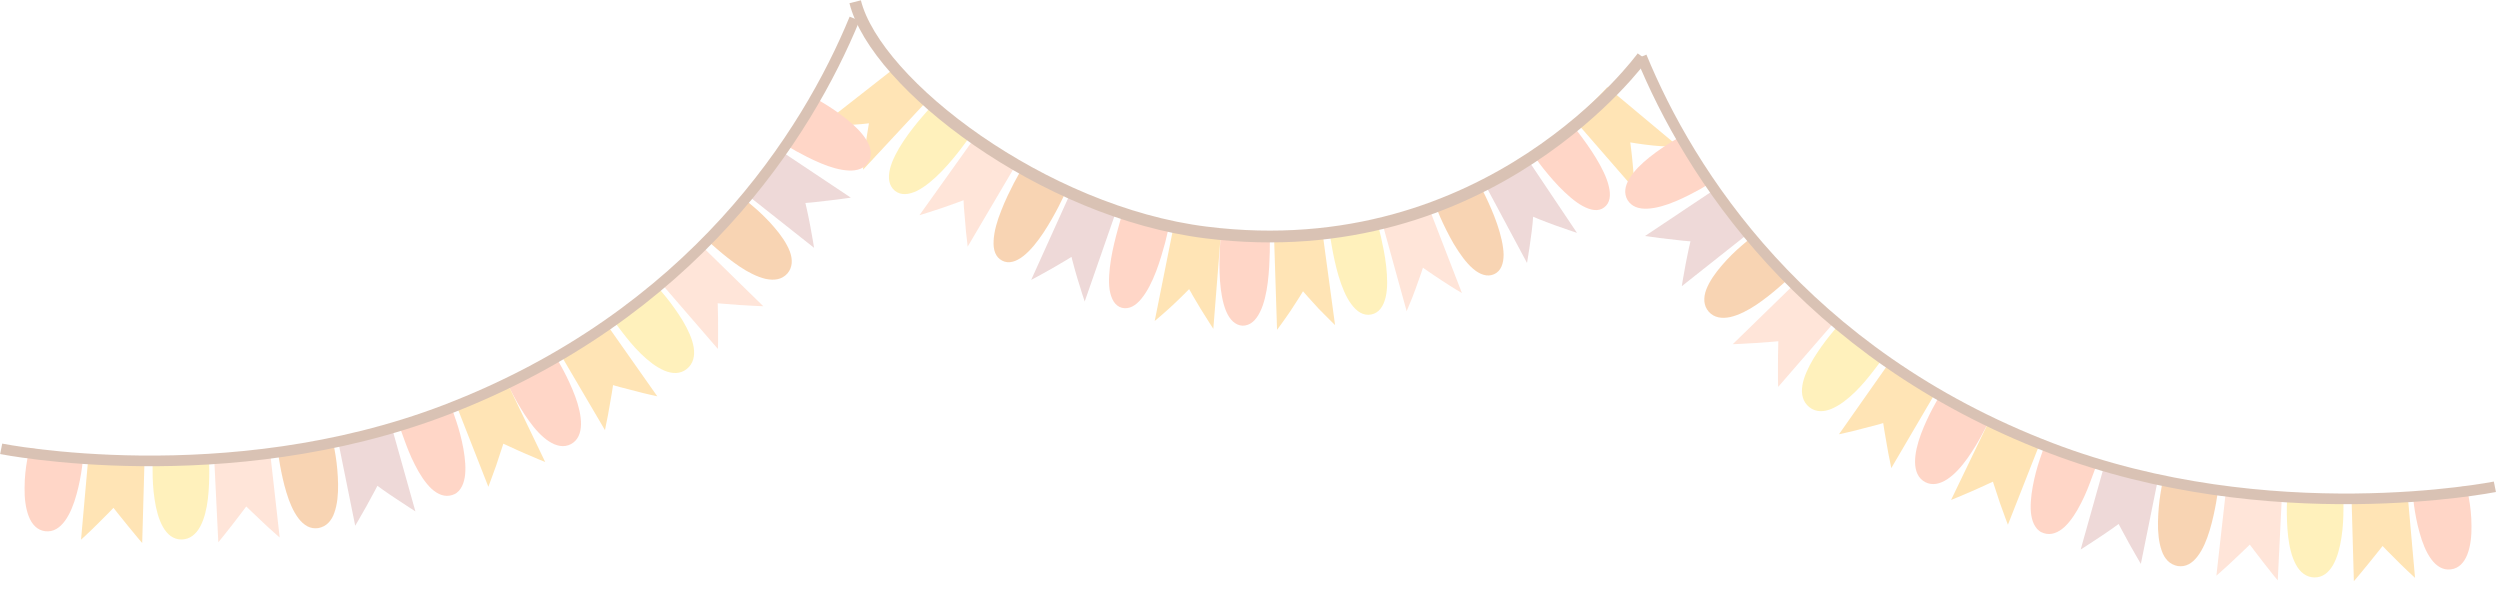 <?xml version="1.0" encoding="utf-8"?>
<!-- Generator: Adobe Illustrator 19.1.0, SVG Export Plug-In . SVG Version: 6.00 Build 0)  -->
<svg version="1.1" id="Objects" xmlns="http://www.w3.org/2000/svg" xmlns:xlink="http://www.w3.org/1999/xlink" x="0px" y="0px"
	 viewBox="0 0 1271.1 312.6" style="enable-background:new 0 0 1271.1 312.6;" xml:space="preserve">
<style type="text/css">
	.st0{opacity:0.3;}
	.st1{fill:#FFA606;}
	.st2{fill:#FF7543;}
	.st3{fill:#C57F7B;}
	.st4{fill:#E97000;}
	.st5{fill:#FFA77F;}
	.st6{fill:#FFD01F;}
	.st7{fill:none;stroke:#803404;stroke-width:6;stroke-miterlimit:10;}
	.st8{fill:none;stroke:#803404;stroke-width:5.415;stroke-miterlimit:10;}
</style>
<g class="st0">
	<g>
		<g>
			<g>
				<g>
					<path class="st1" d="M800.3,60.8c0,0,1.2-1,2.9-2.6c1.7-1.5,4-3.6,6.2-5.8c4.4-4.2,8.3-8.6,7.8-8.1l35.9,30
						c-0.4,0.4-6.6,0.3-12.5-0.3c-6-0.6-11.7-1.6-11.7-1.6s0.8,5.8,1.3,11.7c0.3,3,0.5,5.9,0.6,8.2c0.1,2.3,0.2,3.8,0.2,3.8
						L800.3,60.8z"/>
					<path class="st2" d="M778.7,77.5c0,0,1.3-0.9,3.2-2.2c1.9-1.4,4.5-3.2,6.9-5.1c5-3.8,9.7-7.8,9.7-7.8s1.8,2.1,4.3,5.4
						c2.5,3.3,5.8,7.8,8.7,12.6c2.9,4.8,5.5,9.9,6.5,14.4c1.1,4.5,0.6,8.4-2.3,10.6c-2.9,2.3-6.8,1.6-10.9-0.6
						c-4.1-2.2-8.3-6-12.2-10c-3.9-4.1-7.4-8.4-9.9-11.7C780.3,79.8,778.7,77.5,778.7,77.5z"/>
					<path class="st3" d="M754.3,92.4c0,0,0.3-0.2,0.9-0.5c0.6-0.3,1.5-0.8,2.5-1.4c2-1.2,4.8-2.6,7.4-4.3c1.3-0.8,2.7-1.6,3.9-2.4
						c1.2-0.8,2.4-1.5,3.4-2.2c2-1.3,3.3-2.1,3.3-2.1l26.1,38.9c0,0-5.7-1.9-11.3-3.9c-2.8-1-5.5-2.1-7.6-2.9
						c-2-0.8-3.4-1.4-3.4-1.4s-0.1,1.5-0.3,3.7c-0.2,2.2-0.6,5.1-1,8c-0.4,2.9-0.8,5.9-1.2,8.1c-0.4,2.2-0.6,3.7-0.6,3.7L754.3,92.4
						z"/>
					<path class="st4" d="M729.6,104c0,0,1.4-0.6,3.6-1.4c2.1-0.9,5-2.2,7.8-3.5c2.8-1.4,5.6-2.7,7.7-3.7c2.1-1.1,3.5-1.8,3.5-1.8
						s1.3,2.4,3.1,6.2c1.8,3.8,4.1,8.8,5.9,14.1c1.8,5.3,3.2,10.9,3.3,15.5c0,4.6-1.3,8.4-4.8,10c-3.5,1.6-7.3,0.2-10.8-2.8
						c-3.5-3-6.8-7.7-9.7-12.5c-2.8-4.8-5.2-9.8-6.9-13.6C730.6,106.5,729.6,104,729.6,104z"/>
					<path class="st5" d="M702.7,113c0,0,1.5-0.4,3.8-1c2.2-0.7,5.2-1.6,8.2-2.5c3-0.9,5.9-2.1,8.1-2.8c2.2-0.8,3.6-1.4,3.6-1.4
						l16.9,43.7c0,0-1.3-0.8-3.2-1.9c-1.9-1.2-4.5-2.8-6.9-4.4c-2.5-1.6-4.9-3.3-6.7-4.5c-0.9-0.6-1.7-1.2-2.2-1.5
						c-0.5-0.4-0.8-0.6-0.8-0.6s-1.8,5.5-3.9,11.1c-1,2.8-2.1,5.6-3,7.6c-0.9,2.1-1.4,3.4-1.4,3.4L702.7,113z"/>
					<path class="st6" d="M676.1,118.6c0,0,0.4-0.1,1.1-0.1c0.7-0.1,1.6-0.3,2.8-0.5c2.3-0.4,5.4-0.9,8.4-1.5c3-0.7,6.1-1.4,8.3-1.9
						c1.1-0.2,2.1-0.5,2.7-0.7c0.7-0.2,1-0.3,1-0.3s0.8,2.7,1.7,6.7c0.9,4.1,2.1,9.5,2.7,15.1c0.6,5.6,0.8,11.3-0.3,15.8
						c-1.1,4.5-3.3,7.9-7.3,8.7c-4,0.8-7.4-1.5-10.1-5.2c-2.8-3.7-4.9-9-6.5-14.3c-1.6-5.4-2.7-10.8-3.4-14.9
						C676.4,121.4,676.1,118.6,676.1,118.6z"/>
					<path class="st1" d="M647.8,121.1c0,0,1.6-0.1,3.9-0.2c1.2,0,2.5-0.1,4-0.2c1.5-0.1,3-0.3,4.5-0.4c1.5-0.1,3.1-0.3,4.5-0.4
						c0.7-0.1,1.4-0.1,2.1-0.2c0.7-0.1,1.3-0.2,1.9-0.3c2.3-0.3,3.8-0.5,3.8-0.5l6.3,46.4c0,0-4.3-4.2-8.4-8.4
						c-4.1-4.4-7.9-8.8-7.9-8.8s-0.8,1.3-1.9,3.1c-1.2,1.9-2.8,4.4-4.4,6.8c-3.3,4.9-6.9,9.7-6.9,9.7L647.8,121.1z"/>
					<path class="st2" d="M620.6,120.5c0,0,0.4,0.1,1.1,0.1c0.7,0,1.7,0.1,2.8,0.1c2.3,0.1,5.5,0.3,8.6,0.5c3.1,0,6.2,0,8.6,0.1
						c1.2,0,2.1,0,2.8,0c0.7,0,1.1,0,1.1,0s0.1,2.8,0,6.9c-0.1,4.2-0.3,9.7-1,15.3c-0.7,5.5-1.9,11.1-4,15.2c-2,4.1-4.9,6.9-8.8,6.9
						c-3.8-0.2-6.6-3.1-8.4-7.4c-1.8-4.3-2.7-9.9-3.1-15.4c-0.4-5.6-0.3-11.2-0.1-15.3C620.3,123.2,620.6,120.5,620.6,120.5z"/>
				</g>
				<g>
					<path class="st1" d="M596.3,117.2c0,0,1.5,0.3,3.7,0.7c2.2,0.5,5.2,0.8,8.2,1.3c3,0.4,6.2,0.6,8.5,0.9c2.3,0.2,3.9,0.4,3.9,0.4
						l-3.7,46.7c0,0-3.3-5.1-6.4-10.1c-1.5-2.5-3-5.1-4.1-6.9c-0.5-1-1-1.8-1.3-2.3c-0.3-0.6-0.5-0.9-0.5-0.9s-4.1,4.2-8.5,8.3
						c-4.3,4-9,7.9-9,7.9L596.3,117.2z"/>
					<path class="st2" d="M570.2,110.2c0,0,1.5,0.5,3.7,1.2c2.2,0.7,5.2,1.6,8.2,2.4c3,0.7,6,1.6,8.2,2.1c2.2,0.5,3.7,0.8,3.7,0.8
						s-0.6,2.7-1.6,6.7c-1.1,4-2.6,9.4-4.6,14.6c-2,5.2-4.5,10.3-7.5,13.9c-2.9,3.6-6.3,5.5-9.9,4.6c-3.6-1-5.4-4.5-6.2-9
						c-0.7-4.5-0.2-10.3,0.7-15.8c0.9-5.5,2.3-10.9,3.4-14.9C569.3,112.8,570.2,110.2,570.2,110.2z"/>
					<path class="st3" d="M543.6,99.6c0,0,0.4,0.2,1,0.5c0.6,0.3,1.5,0.7,2.6,1.2c2.2,0.9,5,2.2,8,3.4c2.9,1.2,5.8,2.3,8,3.1
						c2.2,0.8,3.7,1.3,3.7,1.3l-15.4,44.2c0,0-1.9-5.7-3.6-11.4c-0.9-2.8-1.6-5.7-2.2-7.8c-0.6-2.1-0.9-3.5-0.9-3.5
						s-1.3,0.8-3.1,1.9c-1.9,1.1-4.4,2.6-7,4.1c-5.2,3-10.4,5.7-10.4,5.7L543.6,99.6z"/>
					<path class="st4" d="M518.9,87c0,0,0.3,0.2,0.9,0.5c0.6,0.3,1.5,0.8,2.5,1.4c1,0.6,2.2,1.3,3.5,2c1.3,0.7,2.7,1.4,4.1,2.2
						c2.8,1.5,5.7,2.8,7.8,3.9c1.1,0.5,2,1,2.6,1.2c0.6,0.3,1,0.5,1,0.5s-1.1,2.5-3,6.2c-1.9,3.7-4.6,8.6-7.7,13.3
						c-3.1,4.7-6.6,9.1-10.3,12c-3.6,2.8-7.4,4.1-10.8,2.3c-3.4-1.8-4.6-5.5-4.3-10.2c0.2-4.6,1.8-10.1,3.9-15.3
						c2-5.2,4.5-10.2,6.4-13.9C517.5,89.3,518.9,87,518.9,87z"/>
					<path class="st5" d="M494.6,71.4c0,0,1.3,0.9,3.2,2.2c1.9,1.4,4.6,3.1,7.2,4.8c2.6,1.7,5.4,3.4,7.4,4.6c2,1.2,3.4,2,3.4,2
						L492,125.4c0,0-0.2-1.5-0.4-3.7c-0.3-2.2-0.6-5.2-0.8-8.1c-0.3-2.9-0.5-5.9-0.7-8.1c-0.1-2.2-0.2-3.7-0.2-3.7s-5.5,2.1-11.1,4
						c-5.6,1.9-11.3,3.6-11.3,3.6L494.6,71.4z"/>
					<path class="st6" d="M473.3,54.4c0,0,0.3,0.3,0.8,0.7c0.5,0.4,1.2,1.1,2.1,1.8c1.7,1.5,4.1,3.5,6.5,5.5
						c2.4,1.9,4.9,3.9,6.8,5.3c1.9,1.4,3.2,2.3,3.2,2.3s-1.6,2.3-4.1,5.6c-2.5,3.3-6,7.6-9.9,11.6c-3.9,4-8.2,7.7-12.4,9.8
						c-4.1,2-8.2,2.5-11.3,0c-3.1-2.6-3.6-6.5-2.5-11.1c1.1-4.5,3.8-9.5,6.9-14.2c3.1-4.6,6.6-9,9.3-12.1
						C471.4,56.4,473.3,54.4,473.3,54.4z"/>
					<path class="st1" d="M454.6,34.8c0,0,0.9,1.1,2.2,2.7c0.6,0.8,1.5,1.8,2.4,2.8c0.9,1,1.8,2.1,2.9,3.2c1,1.1,2,2.2,3,3.2
						c1,1,2,1.9,2.8,2.7c0.8,0.8,1.5,1.4,2,1.9c0.5,0.5,0.8,0.7,0.8,0.7l-31.9,34.3c0,0,0.1-1.5,0.3-3.7c0.2-2.2,0.5-5.3,0.9-8.2
						c0.2-1.5,0.4-2.9,0.6-4.3c0.2-1.4,0.4-2.7,0.6-3.8c0.4-2.2,0.6-3.6,0.6-3.6s-1.5,0.2-3.7,0.4c-2.2,0.2-5.2,0.4-8.2,0.6
						c-3,0.2-6,0.1-8.3,0.1c-2.3-0.1-3.9-0.1-3.9-0.1L454.6,34.8z"/>
				</g>
			</g>
			<path class="st7" d="M434.8,0.9C445.4,43,530.9,108,613.2,118.2c144.4,18.1,221.9-89.3,221.9-89.3"/>
		</g>
		<g>
			<g>
				<g>
					<path class="st2" d="M399.2,73.5c0,0,0.9-1.5,2.4-3.7c1.4-2.2,3.2-5.2,5-8.2c3.6-6,6.9-12.2,6.9-12.2s2.2,1.2,5.5,3.2
						c3.3,2,7.5,4.8,11.5,8c4,3.2,7.8,6.9,10.1,10.7c2.3,3.8,3,7.6,1,11c-2.1,3.4-5.7,4.6-10.1,4.4c-4.4-0.2-9.5-1.7-14.2-3.7
						c-4.8-2-9.3-4.4-12.6-6.2C401.3,74.9,399.2,73.5,399.2,73.5z"/>
					<path class="st3" d="M380.4,99.5c0,0,1.1-1.4,2.7-3.5c0.8-1,1.8-2.2,2.7-3.6c1-1.3,2-2.7,3.1-4.2c2.1-2.8,4.1-5.7,5.6-7.9
						c1.5-2.2,2.4-3.6,2.4-3.6l35.7,23.8c0,0-1.4,0.2-3.6,0.5c-2.2,0.3-5.1,0.7-8,1c-2.9,0.3-5.8,0.7-7.9,0.9
						c-2.2,0.2-3.6,0.3-3.6,0.3s0.3,1.4,0.8,3.5c0.4,2.1,1.1,5,1.6,7.8c1.1,5.7,2,11.5,2,11.5L380.4,99.5z"/>
					<path class="st4" d="M360.2,122.7c0,0,1.2-1.3,3-3.2c1.8-1.9,4.1-4.6,6.5-7.2c2.3-2.7,4.6-5.3,6.3-7.4c1.7-2,2.8-3.4,2.8-3.4
						s2,1.6,4.9,4.1c2.9,2.5,6.6,6,9.9,9.9c3.4,3.9,6.4,8.2,8,12.4c1.5,4.1,1.4,8.1-1.3,11.2c-2.8,3.1-6.7,3.6-11,2.7
						c-4.3-1-9-3.4-13.3-6.3c-4.3-2.9-8.2-6.1-11.1-8.6C362,124.5,360.2,122.7,360.2,122.7z"/>
					<path class="st5" d="M336.9,144.9c0,0,0.3-0.3,0.9-0.8c0.6-0.5,1.4-1.2,2.4-2.1c2-1.8,4.6-4.1,7.1-6.5c1.3-1.2,2.6-2.4,3.8-3.5
						c1.2-1.2,2.3-2.2,3.2-3.2c1.9-1.9,3.1-3.1,3.1-3.1l30.7,30c0,0-5.9-0.2-11.7-0.6c-2.9-0.2-5.8-0.4-7.9-0.6
						c-2.1-0.2-3.6-0.3-3.6-0.3s0.1,1.4,0.1,3.6c0.1,2.2,0.1,5,0.1,7.9c0,2.9,0,5.8,0,8c0,2.2-0.1,3.7-0.1,3.7L336.9,144.9z"/>
					<path class="st6" d="M312.7,164c0,0,0.4-0.3,1-0.7c0.6-0.4,1.5-1.1,2.6-1.9c2.1-1.6,4.9-3.7,7.7-5.9c2.7-2.2,5.5-4.4,7.5-6.1
						c2-1.7,3.4-2.8,3.4-2.8s1.7,1.9,4.1,4.9c2.4,3,5.4,7.1,8.1,11.5c2.6,4.4,4.9,9.2,5.6,13.6c0.7,4.4-0.2,8.3-3.5,11
						c-3.4,2.7-7.5,2.5-11.5,0.8c-2-0.9-4.1-2.1-6.1-3.6c-2-1.5-4-3.2-5.8-5c-3.7-3.6-6.9-7.6-9.2-10.6
						C314.2,166.1,312.7,164,312.7,164z"/>
					<path class="st1" d="M285.8,181.6c0,0,1.5-0.9,3.8-2.2c2.2-1.4,5.2-3.3,8.2-5.1c2.9-2,5.9-3.9,8.1-5.4c1.1-0.7,2-1.4,2.6-1.8
						c0.6-0.4,1-0.7,1-0.7l24.7,35.1c0,0-5.7-1.2-11.3-2.7c-2.8-0.7-5.6-1.5-7.7-2c-1-0.3-1.9-0.5-2.5-0.7c-0.6-0.2-1-0.3-1-0.3
						s-0.8,5.6-1.9,11.4c-0.5,2.9-1,5.8-1.5,7.9c-0.4,2.1-0.7,3.6-0.7,3.6L285.8,181.6z"/>
					<path class="st2" d="M258.5,196.2c0,0,0.4-0.2,1.1-0.5c0.7-0.3,1.7-0.8,2.9-1.4c2.4-1.2,5.5-2.8,8.7-4.4
						c3.1-1.7,6.2-3.4,8.5-4.7c1.2-0.6,2.1-1.2,2.8-1.6c0.7-0.4,1-0.6,1-0.6s1.3,2.2,3.1,5.6c1.8,3.4,4,8,5.8,12.8
						c3.6,9.7,5.1,20.5-2.1,24.4c-3.6,1.9-7.5,1-11.2-1.4c-3.7-2.4-7.2-6.3-10.2-10.5c-3-4.2-5.6-8.6-7.4-12
						C259.6,198.5,258.5,196.2,258.5,196.2z"/>
				</g>
				<g>
					<path class="st1" d="M232.6,207.5c0,0,1.6-0.7,4.1-1.6c2.5-0.9,5.7-2.4,9-3.8c1.6-0.7,3.2-1.4,4.8-2.1c1.5-0.7,2.9-1.4,4.1-1.9
						c2.4-1.1,4-1.9,4-1.9l18.6,38.7c0,0-5.5-2.2-10.7-4.5c-2.6-1.1-5.3-2.4-7.3-3.3c-2-0.9-3.3-1.5-3.3-1.5s-0.4,1.4-1.1,3.4
						c-0.7,2.1-1.6,4.8-2.5,7.6c-1.9,5.4-4,10.9-4,10.9L232.6,207.5z"/>
					<path class="st2" d="M203.4,217.5c0,0,1.7-0.5,4.2-1.2c2.5-0.7,5.8-1.9,9.2-3c1.7-0.5,3.3-1.1,4.9-1.7c1.5-0.6,3-1.1,4.2-1.5
						c1.2-0.5,2.3-0.8,3-1.1c0.7-0.3,1.1-0.5,1.1-0.5s0.9,2.4,2.1,6c1.2,3.6,2.6,8.6,3.5,13.6c0.9,5.1,1.4,10.3,0.7,14.6
						c-0.4,2.2-1,4.1-2.1,5.7c-0.5,0.8-1.1,1.5-1.8,2c-0.7,0.6-1.5,1-2.5,1.3c-3.7,1.2-7.3-0.3-10.5-3.2c-3.2-3-6.1-7.5-8.4-12.1
						c-2.4-4.6-4.2-9.4-5.5-13C204.2,219.9,203.4,217.5,203.4,217.5z"/>
					<path class="st3" d="M172.1,225.2c0,0,1.7-0.4,4.3-0.9c2.6-0.5,6-1.3,9.5-2.1c3.5-0.8,6.8-1.7,9.4-2.4c1.3-0.3,2.3-0.6,3.1-0.8
						c0.7-0.2,1.2-0.3,1.2-0.3l11.6,41.3c0,0-1.2-0.8-3.1-2c-1.9-1.2-4.3-2.8-6.7-4.4c-2.4-1.6-4.8-3.2-6.6-4.5
						c-1.8-1.3-2.9-2.1-2.9-2.1s-0.7,1.3-1.7,3.2c-1,1.9-2.4,4.5-3.8,7c-2.8,5-5.8,10.1-5.8,10.1L172.1,225.2z"/>
					<path class="st4" d="M141.4,230.2c0,0,0.4,0,1.2-0.2c0.8-0.1,1.9-0.3,3.2-0.4c1.3-0.2,2.9-0.4,4.5-0.6c1.7-0.2,3.4-0.5,5.2-0.8
						c1.8-0.3,3.5-0.6,5.2-0.8c1.6-0.3,3.2-0.6,4.5-0.8c2.6-0.5,4.4-0.8,4.4-0.8s0.5,2.5,1.1,6.3c0.6,3.8,1.1,8.8,1.2,14
						c0.1,5.2-0.4,10.4-1.9,14.6c-0.7,2.1-1.8,3.9-3.1,5.2c-1.3,1.3-3,2.2-5,2.6c-2,0.3-3.9,0-5.6-0.9c-1.7-0.9-3.2-2.3-4.5-4
						c-2.7-3.5-4.7-8.3-6.2-13.3c-1.5-4.9-2.5-9.9-3.2-13.7C141.7,232.7,141.4,230.2,141.4,230.2z"/>
					<path class="st5" d="M108.9,232.9c0,0,1.8-0.1,4.5-0.2c2.7-0.1,6.2-0.4,9.8-0.7c3.5-0.3,7.1-0.6,9.8-0.9
						c2.7-0.3,4.4-0.5,4.4-0.5l4.8,42.7c0,0-1.1-1-2.7-2.4c-1.6-1.4-3.8-3.4-5.9-5.4c-2.1-2-4.2-4-5.8-5.5c-1.5-1.5-2.6-2.5-2.6-2.5
						s-3.4,4.6-7,9.2c-1.8,2.3-3.6,4.5-4.9,6.2c-1.4,1.7-2.3,2.8-2.3,2.8L108.9,232.9z"/>
					<path class="st6" d="M77.6,233.4c0,0,1.8,0,4.5,0.1c2.7,0,6.3,0,9.8,0c1.8,0,3.6-0.1,5.2-0.1c1.7-0.1,3.2-0.1,4.6-0.1
						c2.7-0.1,4.5-0.1,4.5-0.1s0.2,2.5,0.2,6.4c0,3.8-0.1,8.9-0.7,14c-0.6,5.1-1.8,10.2-3.9,14.1c-2.1,3.9-5.2,6.5-9.4,6.6
						c-8.5,0.1-12.3-10.2-13.8-20.4c-0.8-5.1-1-10.2-1-14C77.5,235.9,77.6,233.4,77.6,233.4z"/>
					<path class="st1" d="M45,231.6c0,0,7.1,0.7,14.2,1c7.1,0.4,14.3,0.6,14.3,0.6l-1.2,42.9c0,0-3.8-4.4-7.4-8.9
						c-1.8-2.3-3.6-4.5-5-6.2c-1.3-1.7-2.2-2.8-2.2-2.8s-1,1-2.5,2.6c-1.5,1.5-3.6,3.6-5.6,5.6c-4.1,4.1-8.4,8-8.4,8L45,231.6z"/>
					<path class="st2" d="M14.9,227.7c-0.5-0.1,6.4,1.2,13.4,2.1c3.5,0.5,7,0.9,9.7,1.1c2.7,0.3,4.4,0.4,4.4,0.4s-0.2,2.5-0.7,6.3
						c-0.5,3.8-1.4,8.8-2.8,13.8c-2.7,9.9-7.7,19.7-15.9,18.7c-4.1-0.5-6.8-3.5-8.4-7.6c-1.6-4.1-2.2-9.4-2.1-14.5
						c0-5.2,0.6-10.2,1.3-14C14.4,230.2,14.9,227.7,14.9,227.7z"/>
				</g>
			</g>
			<path class="st8" d="M0.6,228.2c0,0,114.4,22.9,225.8-19.7C352.3,160.2,410.3,68.3,434.5,9.5"/>
		</g>
		<g>
			<g>
				<g>
					<g>
						<path class="st2" d="M869.9,92.9c0,0-0.9-1.5-2.4-3.7c-1.4-2.2-3.2-5.2-5-8.2c-3.6-6-6.9-12.2-6.9-12.2s-2.2,1.2-5.5,3.2
							c-3.3,2-7.5,4.8-11.5,8c-4,3.2-7.8,6.9-10.1,10.7c-2.3,3.8-3,7.6-1,11c2.1,3.4,5.7,4.6,10.1,4.4c4.4-0.2,9.5-1.7,14.2-3.7
							c4.8-2,9.3-4.4,12.6-6.2C867.8,94.2,869.9,92.9,869.9,92.9z"/>
						<path class="st3" d="M888.7,118.9c0,0-1.1-1.4-2.7-3.5c-0.8-1-1.8-2.2-2.7-3.6c-1-1.3-2-2.7-3.1-4.2c-2.1-2.8-4.1-5.7-5.6-7.9
							c-1.5-2.2-2.4-3.6-2.4-3.6L836.4,120c0,0,1.4,0.2,3.6,0.5c2.2,0.3,5.1,0.7,8,1c2.9,0.3,5.8,0.7,7.9,0.9
							c2.2,0.2,3.6,0.3,3.6,0.3s-0.3,1.4-0.8,3.5c-0.4,2.1-1.1,5-1.6,7.8c-1.1,5.7-2,11.5-2,11.5L888.7,118.9z"/>
						<path class="st4" d="M908.9,142.1c0,0-1.2-1.3-3-3.2c-1.8-1.9-4.1-4.6-6.5-7.2c-2.3-2.7-4.6-5.3-6.3-7.4
							c-1.7-2-2.8-3.4-2.8-3.4s-2,1.6-4.9,4.1c-2.9,2.5-6.6,6-9.9,9.9c-3.4,3.9-6.4,8.2-8,12.4c-1.5,4.1-1.4,8.1,1.3,11.2
							c2.8,3.1,6.7,3.6,11,2.7c4.3-1,9-3.4,13.3-6.3c4.3-2.9,8.2-6.1,11.1-8.6C907.1,143.9,908.9,142.1,908.9,142.1z"/>
						<path class="st5" d="M932.2,164.3c0,0-0.3-0.3-0.9-0.8c-0.6-0.5-1.4-1.2-2.4-2.1c-2-1.8-4.6-4.1-7.1-6.5
							c-1.3-1.2-2.6-2.4-3.8-3.5c-1.2-1.2-2.3-2.2-3.2-3.2c-1.9-1.9-3.1-3.1-3.1-3.1L881,175c0,0,5.9-0.2,11.7-0.6
							c2.9-0.2,5.8-0.4,7.9-0.6c2.1-0.2,3.6-0.3,3.6-0.3s-0.1,1.4-0.1,3.6c-0.1,2.2-0.1,5-0.1,7.9c0,2.9,0,5.8,0,8
							c0,2.2,0.1,3.7,0.1,3.7L932.2,164.3z"/>
						<path class="st6" d="M956.4,183.4c0,0-0.4-0.3-1-0.7c-0.6-0.4-1.5-1.1-2.6-1.9c-2.1-1.6-4.9-3.7-7.7-5.9
							c-2.7-2.2-5.5-4.4-7.5-6.1c-2-1.7-3.4-2.8-3.4-2.8s-1.7,1.9-4.1,4.9c-2.4,3-5.4,7.1-8.1,11.5c-2.6,4.4-4.9,9.2-5.6,13.6
							c-0.7,4.4,0.2,8.3,3.5,11c3.4,2.7,7.5,2.5,11.5,0.8c2-0.9,4.1-2.1,6.1-3.6c2-1.5,4-3.2,5.8-5c3.7-3.6,6.9-7.6,9.2-10.6
							C955,185.5,956.4,183.4,956.4,183.4z"/>
						<path class="st1" d="M983.3,201c0,0-1.5-0.9-3.8-2.2c-2.2-1.4-5.2-3.3-8.2-5.1c-2.9-2-5.9-3.9-8.1-5.4c-1.1-0.7-2-1.4-2.6-1.8
							c-0.6-0.4-1-0.7-1-0.7L935,220.8c0,0,5.7-1.2,11.3-2.7c2.8-0.7,5.6-1.5,7.7-2c1-0.3,1.9-0.5,2.5-0.7c0.6-0.2,1-0.3,1-0.3
							s0.8,5.6,1.9,11.4c0.5,2.9,1,5.8,1.5,7.9c0.4,2.1,0.7,3.6,0.7,3.6L983.3,201z"/>
						<path class="st2" d="M1010.6,215.5c0,0-0.4-0.2-1.1-0.5c-0.7-0.3-1.7-0.8-2.9-1.4c-2.4-1.2-5.5-2.8-8.7-4.4
							c-3.1-1.7-6.2-3.4-8.5-4.7c-1.2-0.6-2.1-1.2-2.8-1.6c-0.7-0.4-1-0.6-1-0.6s-1.3,2.2-3.1,5.6c-1.8,3.4-4,8-5.8,12.8
							c-3.6,9.7-5.1,20.5,2.1,24.4c3.6,1.9,7.5,1,11.2-1.4c3.7-2.4,7.2-6.3,10.2-10.5c3-4.2,5.6-8.6,7.4-12
							C1009.5,217.8,1010.6,215.5,1010.6,215.5z"/>
					</g>
					<g>
						<path class="st1" d="M1036.6,226.9c0,0-1.6-0.7-4.1-1.6c-2.5-0.9-5.7-2.4-9-3.8c-1.6-0.7-3.2-1.4-4.8-2.1
							c-1.5-0.7-2.9-1.4-4.1-1.9c-2.4-1.1-4-1.9-4-1.9L992,254.2c0,0,5.5-2.2,10.7-4.5c2.6-1.1,5.3-2.4,7.3-3.3
							c2-0.9,3.3-1.5,3.3-1.5s0.4,1.4,1.1,3.4c0.7,2.1,1.6,4.8,2.5,7.6c1.9,5.4,4,10.9,4,10.9L1036.6,226.9z"/>
						<path class="st2" d="M1065.7,236.9c0,0-1.7-0.5-4.2-1.2c-2.5-0.7-5.8-1.9-9.2-3c-1.7-0.5-3.3-1.1-4.9-1.7
							c-1.5-0.6-3-1.1-4.2-1.5c-1.2-0.5-2.3-0.8-3-1.1c-0.7-0.3-1.1-0.5-1.1-0.5s-0.9,2.4-2.1,6c-1.2,3.6-2.6,8.6-3.5,13.6
							c-0.9,5.1-1.4,10.3-0.7,14.6c0.4,2.2,1,4.1,2.1,5.7c0.5,0.8,1.1,1.5,1.8,2c0.7,0.6,1.5,1,2.5,1.3c3.7,1.2,7.3-0.3,10.5-3.2
							c3.2-3,6.1-7.5,8.4-12.1c2.4-4.6,4.2-9.4,5.5-13C1065,239.3,1065.7,236.9,1065.7,236.9z"/>
						<path class="st3" d="M1097,244.6c0,0-1.7-0.4-4.3-0.9c-2.6-0.5-6-1.3-9.5-2.1c-3.5-0.8-6.8-1.7-9.4-2.4
							c-1.3-0.3-2.3-0.6-3.1-0.8c-0.7-0.2-1.2-0.3-1.2-0.3l-11.6,41.3c0,0,1.2-0.8,3.1-2c1.9-1.2,4.3-2.8,6.7-4.4
							c2.4-1.6,4.8-3.2,6.6-4.5c1.8-1.3,2.9-2.1,2.9-2.1s0.7,1.3,1.7,3.2c1,1.9,2.4,4.5,3.8,7c2.8,5,5.8,10.1,5.8,10.1L1097,244.6z"
							/>
						<path class="st4" d="M1127.7,249.5c0,0-0.4,0-1.2-0.2c-0.8-0.1-1.9-0.3-3.2-0.4c-1.3-0.2-2.9-0.4-4.5-0.6
							c-1.7-0.2-3.4-0.5-5.2-0.8c-1.8-0.3-3.5-0.6-5.2-0.8c-1.6-0.3-3.2-0.6-4.5-0.8c-2.6-0.5-4.4-0.8-4.4-0.8s-0.5,2.5-1.1,6.3
							c-0.6,3.8-1.1,8.8-1.2,14c-0.1,5.2,0.4,10.4,1.9,14.6c0.7,2.1,1.8,3.9,3.1,5.2c1.3,1.3,3,2.2,5,2.6c2,0.3,3.9,0,5.6-0.9
							c1.7-0.9,3.2-2.3,4.5-4c2.7-3.5,4.7-8.3,6.2-13.3s2.5-9.9,3.2-13.7C1127.4,252.1,1127.7,249.5,1127.7,249.5z"/>
						<path class="st5" d="M1160.2,252.3c0,0-1.8-0.1-4.5-0.2c-2.7-0.1-6.2-0.4-9.8-0.7c-3.5-0.3-7.1-0.6-9.8-0.9
							c-2.7-0.3-4.4-0.5-4.4-0.5l-4.8,42.7c0,0,1.1-1,2.7-2.4c1.6-1.4,3.8-3.4,5.9-5.4c2.1-2,4.2-4,5.8-5.5c1.5-1.5,2.6-2.5,2.6-2.5
							s3.4,4.6,7,9.2c1.8,2.3,3.6,4.5,4.9,6.2c1.4,1.7,2.3,2.8,2.3,2.8L1160.2,252.3z"/>
						<path class="st6" d="M1191.5,252.7c0,0-1.8,0-4.5,0.1c-2.7,0-6.3,0-9.8,0c-1.8,0-3.6-0.1-5.2-0.1c-1.7-0.1-3.2-0.1-4.6-0.1
							c-2.7-0.1-4.5-0.1-4.5-0.1s-0.2,2.5-0.2,6.4c0,3.8,0.1,8.9,0.7,14c0.6,5.1,1.8,10.2,3.9,14.1c2.1,3.9,5.2,6.5,9.4,6.6
							c8.5,0.1,12.3-10.2,13.8-20.4c0.8-5.1,1-10.2,1-14C1191.6,255.3,1191.5,252.7,1191.5,252.7z"/>
						<path class="st1" d="M1224.1,251c0,0-7.1,0.7-14.2,1c-7.1,0.4-14.3,0.6-14.3,0.6l1.2,42.9c0,0,3.8-4.4,7.4-8.9
							c1.8-2.3,3.6-4.5,5-6.2c1.3-1.7,2.2-2.8,2.2-2.8s1,1,2.5,2.6c1.5,1.5,3.6,3.6,5.6,5.6c4.1,4.1,8.4,8,8.4,8L1224.1,251z"/>
						<path class="st2" d="M1254.2,247.1c0.5-0.1-6.4,1.2-13.4,2.1c-3.5,0.5-7,0.9-9.7,1.1c-2.7,0.3-4.4,0.4-4.4,0.4
							s0.2,2.5,0.7,6.3c0.5,3.8,1.4,8.8,2.8,13.8c2.7,9.9,7.7,19.7,15.9,18.7c4.1-0.5,6.8-3.5,8.4-7.6c1.6-4.1,2.2-9.4,2.1-14.5
							c0-5.2-0.6-10.2-1.3-14C1254.7,249.6,1254.2,247.1,1254.2,247.1z"/>
					</g>
				</g>
				<path class="st8" d="M1268.5,247.5c0,0-114.4,22.9-225.8-19.7C916.8,179.6,858.8,87.7,834.6,28.8"/>
			</g>
			<g>
				<defs>
					<path id="XMLID_1_" d="M1257.3,269.8c8.6-1.1,13.6-2.1,13.8-2.1l-1.2-6.2c-1.1,0.2-114.7,22.2-224-19.6
						C916.5,192.3,861.1,97,839.5,44.6l-5.9,2.4c1.7,4.1,3.6,8.5,5.7,13.2l-2.2,0.9l-14.8-12.3c9.9-10.1,15.2-17.3,15.6-17.8
						l-5.7-4.1c-0.2,0.3-19.6,26.8-56.1,50.7c-33.6,22-89.1,46.4-162.5,37.2c-37-4.6-78.8-21.5-114.5-46.2
						C485.4,59.1,473.4,49,463.6,39c1.6-0.6,2.6-0.9,2.6-0.9l-5.7-2.4C448.8,23,440.8,10.6,438.2,0l-6.8,1.7
						c0.6,2.4,1.5,4.9,2.5,7.5l-2.3-0.9c-2,4.8-21.1,39.8-20,40.6c-30,52.1-85.9,118.2-186.3,156.6C116,247.2,2.4,225.3,1.2,225
						L0,231.3c0.2,0,5.2,1,13.8,2.1c0,0.2-0.1,0.4-0.1,0.6c-0.7,3.8-1.2,8.8-1.3,14c0,5.2,0.5,10.4,2.1,14.5
						c1.6,4.1,4.3,7.1,8.4,7.6c8.2,1.1,13.1-8.7,15.9-18.7c1.4-5,2.3-10,2.8-13.8c0.1-0.5,0.1-1,0.2-1.5c0.9,0.1,1.9,0.1,2.8,0.2
						l-3.4,38c0,0,4.3-4,8.4-8c2.1-2,4.1-4.1,5.6-5.6c1.5-1.5,2.5-2.6,2.5-2.6s0.9,1.1,2.2,2.8c1.4,1.7,3.2,3.9,5,6.2
						c3.6,4.5,7.4,8.9,7.4,8.9l1-38.9c0.9,0,1.8,0,2.8,0c0.4,0,0.9,0,1.3,0c0,0.7,0,1.5,0,2.4c0,3.8,0.3,8.9,1,14
						c1.5,10.2,5.3,20.4,13.8,20.4c4.3-0.1,7.3-2.7,9.4-6.6c2.1-3.9,3.3-9,3.9-14.1c0.6-5.1,0.7-10.2,0.7-14c0-1.1,0-2.1-0.1-3
						c0.9-0.1,1.8-0.1,2.7-0.2l1.9,39.5c0,0,0.9-1.1,2.3-2.8c1.4-1.7,3.2-3.9,4.9-6.2c3.6-4.6,7-9.2,7-9.2s1,1,2.6,2.5
						c1.6,1.5,3.7,3.5,5.8,5.5c2.1,2,4.3,3.9,5.9,5.4c1.6,1.5,2.7,2.4,2.7,2.4l-4.5-39.8c1.4-0.2,2.7-0.4,4.1-0.5
						c0.1,1,0.3,2.2,0.5,3.5c0.6,3.8,1.6,8.8,3.2,13.7c1.5,4.9,3.5,9.8,6.2,13.3c1.3,1.7,2.9,3.1,4.5,4c1.7,0.9,3.5,1.2,5.6,0.9
						c2-0.3,3.7-1.2,5-2.6c1.3-1.4,2.3-3.2,3.1-5.2c1.5-4.1,1.9-9.4,1.9-14.6c-0.1-5.2-0.7-10.2-1.2-14c-0.2-1.6-0.5-2.9-0.6-3.9
						c0.9-0.2,1.8-0.4,2.7-0.6l8,39.8c0,0,3-5.1,5.8-10.1c1.4-2.5,2.8-5.1,3.8-7c1-1.9,1.7-3.2,1.7-3.2s1.2,0.8,2.9,2.1
						c1.8,1.3,4.2,2.9,6.6,4.5c2.4,1.6,4.9,3.2,6.7,4.4c1.9,1.2,3.1,2,3.1,2l-11.1-39.4c1.3-0.4,2.6-0.8,3.9-1.2
						c0.3,1,0.8,2.4,1.4,4.1c1.3,3.6,3.2,8.3,5.5,13c2.3,4.6,5.2,9.1,8.4,12.1c3.2,3,6.8,4.5,10.5,3.2c0.9-0.3,1.8-0.7,2.5-1.3
						c0.7-0.6,1.3-1.3,1.8-2c1-1.6,1.7-3.5,2.1-5.7c0.7-4.3,0.3-9.6-0.7-14.6c-0.9-5.1-2.4-10-3.5-13.6c-0.6-1.8-1.1-3.3-1.5-4.4
						c0.9-0.3,1.7-0.7,2.6-1l15.1,38.3c0,0,2.1-5.5,4-10.9c1-2.7,1.8-5.5,2.5-7.6c0.7-2.1,1.1-3.4,1.1-3.4s1.3,0.6,3.3,1.5
						c2,0.9,4.6,2.2,7.3,3.3c5.3,2.3,10.7,4.5,10.7,4.5l-17.9-37.2c0,0,0,0,0,0c0.5,1,1.2,2.4,2.1,4.1c1.8,3.4,4.4,7.8,7.4,12
						c3,4.2,6.5,8.1,10.2,10.5c3.7,2.4,7.6,3.3,11.2,1.4c7.3-4,5.7-14.7,2.1-24.4c-1.8-4.9-4-9.5-5.8-12.8c-0.9-1.7-1.7-3.1-2.2-4.1
						c0.8-0.5,1.6-0.9,2.3-1.4l20.9,35.5c0,0,0.3-1.4,0.7-3.6c0.4-2.1,1-5,1.5-7.9c1-5.7,1.9-11.4,1.9-11.4s0.3,0.1,1,0.3
						c0.6,0.2,1.5,0.4,2.5,0.7c2.1,0.6,4.9,1.3,7.7,2c5.6,1.5,11.3,2.7,11.3,2.7l-23.6-33.6c1.1-0.8,2.2-1.5,3.3-2.3
						c0.6,0.9,1.5,2.1,2.7,3.6c2.3,3,5.6,7,9.2,10.6c1.8,1.8,3.8,3.5,5.8,5c2,1.5,4,2.7,6.1,3.6c4.1,1.7,8.1,1.9,11.5-0.8
						c3.4-2.7,4.2-6.6,3.5-11c-0.7-4.4-2.9-9.2-5.6-13.6c-2.6-4.4-5.7-8.5-8.1-11.5c-1.1-1.3-2-2.4-2.7-3.3c0.7-0.6,1.4-1.1,2-1.7
						l26.7,30.8c0,0,0.1-1.4,0.1-3.7c0-2.2,0-5.1,0-8c0-2.9,0-5.8-0.1-7.9c-0.1-2.2-0.1-3.6-0.1-3.6s1.4,0.1,3.6,0.3
						c2.1,0.2,5.1,0.5,7.9,0.6c5.8,0.4,11.7,0.6,11.7,0.6l-28.9-28.3c1-1,1.9-1.9,2.9-2.9c0.8,0.7,1.7,1.6,2.8,2.5
						c2.9,2.5,6.8,5.7,11.1,8.6c4.3,2.9,9,5.3,13.3,6.3c4.3,0.9,8.2,0.4,11-2.7c2.7-3.1,2.7-7.1,1.3-11.2c-1.5-4.2-4.6-8.5-8-12.4
						c-3.4-3.9-7.1-7.4-9.9-9.9c-1-0.8-1.8-1.6-2.5-2.2c0.6-0.7,1.2-1.4,1.7-2.1l31.2,24.8c0,0-1-5.8-2-11.5
						c-0.5-2.8-1.2-5.7-1.6-7.8c-0.5-2.1-0.8-3.5-0.8-3.5s1.4-0.1,3.6-0.3c2.1-0.2,5-0.5,7.9-0.9c2.9-0.3,5.8-0.7,8-1
						c2.2-0.3,3.6-0.5,3.6-0.5L400,78.9c0.8-1.1,1.6-2.3,2.4-3.4c0.7,0.4,1.4,0.8,2.3,1.3c3.3,1.9,7.8,4.3,12.6,6.2
						c4.8,2,9.8,3.5,14.2,3.7c2.9,0.1,5.5-0.4,7.5-1.7c-0.1,0.9-0.1,1.4-0.1,1.4L469,53.9c0.9,0.8,1.7,1.5,2.6,2.3
						c-0.8,0.9-1.8,2-2.9,3.3c-2.7,3.2-6.2,7.5-9.3,12.1c-3.1,4.6-5.8,9.6-6.9,14.2c-1.1,4.6-0.6,8.5,2.5,11.1
						c3.1,2.5,7.2,2.1,11.3,0c4.2-2.1,8.5-5.8,12.4-9.8c3.9-4,7.4-8.3,9.9-11.6c1.2-1.5,2.1-2.8,2.8-3.8c0.6,0.5,1.3,0.9,1.9,1.4
						l-25.9,36.3c0,0,5.8-1.7,11.3-3.6c5.6-1.9,11.1-4,11.1-4s0.1,1.5,0.2,3.7c0.2,2.2,0.4,5.1,0.7,8.1c0.3,3,0.6,5.9,0.8,8.1
						c0.3,2.2,0.4,3.7,0.4,3.7l22.8-38.6c1.1,0.6,2.1,1.2,3.2,1.8c-0.6,1.1-1.4,2.6-2.4,4.4c-1.9,3.7-4.4,8.7-6.4,13.9
						c-2,5.2-3.6,10.7-3.9,15.3c-0.3,4.6,0.9,8.4,4.3,10.2c3.4,1.8,7.2,0.5,10.8-2.3c3.7-2.8,7.2-7.3,10.3-12
						c3.1-4.7,5.8-9.5,7.7-13.3c1-1.9,1.8-3.5,2.3-4.6c0.7,0.3,1.5,0.7,2.2,1l-18.7,41c0,0,5.3-2.7,10.4-5.7c2.6-1.5,5.1-2.9,7-4.1
						c1.9-1.2,3.1-1.9,3.1-1.9s0.4,1.4,0.9,3.5c0.6,2.1,1.3,5,2.2,7.8c1.7,5.6,3.6,11.4,3.6,11.4l14.9-42.7c1.1,0.4,2.3,0.8,3.4,1.2
						c-0.4,1.2-0.9,2.9-1.5,5.1c-1.1,4-2.5,9.4-3.4,14.9c-0.9,5.5-1.4,11.3-0.7,15.8c0.7,4.5,2.6,8,6.2,9c3.6,0.9,7-1,9.9-4.6
						c3-3.6,5.5-8.7,7.5-13.9c2-5.2,3.6-10.6,4.6-14.6c0.6-2.1,1-3.9,1.3-5.1c0.8,0.2,1.5,0.3,2.3,0.5l-8.9,44.2c0,0,4.7-3.9,9-7.9
						c4.4-4.1,8.5-8.3,8.5-8.3s0.2,0.3,0.5,0.9c0.3,0.6,0.8,1.4,1.3,2.3c1.1,1.9,2.6,4.4,4.1,6.9c3.1,5.1,6.4,9.7,6.4,9.7l3.6-45
						c0,0,0,0,0,0c-0.1,1-0.2,3.3-0.3,5.2c-0.2,4.1-0.3,10,0.1,15.5c0.4,5.6,1.3,11.3,3.1,15.5c1.8,4.3,4.5,7.2,8.4,7.4
						c3.9,0.1,6.8-2.7,8.8-6.8c2.1-4.1,3.3-9.7,4-15.2c0.7-5.5,1-11.1,1-15.3c0-1.7,0-3.2,0-4.4c0.8,0,1.6,0,2.4,0l1.3,44.2
						c0,0,3.6-4.9,6.9-9.7c1.7-2.4,3.3-4.9,4.4-6.8c1.2-1.9,1.9-3.1,1.9-3.1s3.8,4.4,7.9,8.8c4.1,4.3,8.4,8.4,8.4,8.4l-5.9-43.2
						c1.2-0.1,2.4-0.3,3.5-0.4c0.2,1,0.4,2.3,0.6,3.7c0.7,4.1,1.8,9.5,3.4,14.9c1.6,5.4,3.7,10.6,6.5,14.3c2.7,3.7,6.2,6,10.1,5.2
						c3.9-0.9,6.2-4.2,7.3-8.7c1.1-4.5,0.9-10.2,0.3-15.8c-0.6-5.6-1.8-11-2.7-15.1c-0.3-1.1-0.5-2.1-0.7-3c0.8-0.2,1.5-0.4,2.3-0.6
						l11.2,41.4c0,0,0.6-1.4,1.4-3.4c0.9-2.1,2-4.8,3-7.6c2.1-5.6,3.9-11.1,3.9-11.1s0.3,0.2,0.8,0.6c0.5,0.4,1.3,0.9,2.2,1.5
						c1.8,1.2,4.2,2.9,6.7,4.5c2.5,1.6,5,3.2,6.9,4.4c1.9,1.1,3.2,1.9,3.2,1.9l-15.2-39.5c1.2-0.4,2.3-0.8,3.4-1.3
						c0.3,0.7,0.6,1.4,0.9,2.2c1.7,3.8,4.1,8.8,6.9,13.6c2.8,4.8,6.2,9.5,9.7,12.5c3.5,3,7.2,4.4,10.8,2.8c3.5-1.7,4.8-5.4,4.8-10
						c0-4.6-1.4-10.2-3.3-15.5c-1.8-5.3-4.1-10.4-5.9-14.1c-0.3-0.6-0.5-1.1-0.8-1.6c0.7-0.4,1.5-0.7,2.2-1.1l19.7,36.7
						c0,0,0.3-1.5,0.6-3.7c0.3-2.2,0.8-5.2,1.2-8.1c0.4-2.9,0.7-5.8,1-8c0.2-2.2,0.3-3.7,0.3-3.7s1.4,0.6,3.4,1.4
						c2,0.8,4.8,1.9,7.6,2.9c5.5,2,11.3,3.9,11.3,3.9l-22.9-34.2c0.5-0.3,0.9-0.6,1.4-0.9c0.6-0.4,1.2-0.8,1.8-1.2
						c0.2,0.3,0.5,0.6,0.8,1c2.5,3.3,6,7.6,9.9,11.7c3.9,4.1,8.2,7.9,12.2,10c4,2.2,8,2.8,10.9,0.6c2.9-2.2,3.4-6.1,2.3-10.6
						c-1-4.5-3.6-9.6-6.5-14.4c-1-1.6-1.9-3.1-2.9-4.6c1.9,0.7,4.2,1.5,6.6,2.3l8.9,10.3c-0.5,1.3,8,9.1,8,9.1l20.2-11.9
						c0.5,0.8,0.9,1.6,1.4,2.5c-0.5,0.3-1,0.6-1.6,1c-3.3,2-7.5,4.8-11.5,8c-4,3.2-7.8,6.9-10.1,10.7c-2.3,3.8-3,7.6-1,11
						c2.1,3.4,5.7,4.6,10.1,4.4c4.4-0.2,9.5-1.7,14.2-3.7c4.8-2,9.3-4.4,12.6-6.2c0.8-0.5,1.6-0.9,2.3-1.3c0.8,1.1,1.6,2.3,2.4,3.4
						L838.4,137c0,0,1.4,0.2,3.6,0.5c2.2,0.3,5.1,0.7,8,1c2.9,0.3,5.8,0.7,7.9,0.9c2.2,0.2,3.6,0.3,3.6,0.3s-0.3,1.4-0.8,3.5
						c-0.4,2.1-1.1,5-1.6,7.8c-1.1,5.7-2,11.5-2,11.5l31.2-24.8c0.6,0.7,1.2,1.4,1.7,2.1c-0.7,0.6-1.6,1.3-2.5,2.2
						c-2.9,2.5-6.6,6-9.9,9.9c-3.4,3.9-6.4,8.2-8,12.4c-1.5,4.1-1.4,8.1,1.3,11.2c2.8,3.1,6.7,3.6,11,2.7c4.3-1,9-3.4,13.3-6.3
						c4.3-2.9,8.2-6.1,11.1-8.6c1.1-1,2.1-1.8,2.8-2.5c0.9,1,1.9,1.9,2.9,2.9L883,192c0,0,5.9-0.2,11.7-0.6c2.9-0.2,5.8-0.4,7.9-0.6
						c2.1-0.2,3.6-0.3,3.6-0.3s-0.1,1.4-0.1,3.6c-0.1,2.2-0.1,5-0.1,7.9c0,2.9,0,5.8,0,8c0,2.2,0.1,3.7,0.1,3.7l26.7-30.8
						c0.7,0.6,1.4,1.1,2,1.7c-0.7,0.8-1.6,1.9-2.7,3.3c-2.4,3-5.4,7.1-8.1,11.5c-2.6,4.4-4.9,9.2-5.6,13.6c-0.7,4.4,0.2,8.3,3.5,11
						c3.4,2.7,7.5,2.5,11.5,0.8c2-0.9,4.1-2.1,6.1-3.6c2-1.5,4-3.2,5.8-5c3.7-3.6,6.9-7.6,9.2-10.6c1.1-1.5,2-2.7,2.7-3.6
						c1.1,0.8,2.2,1.5,3.3,2.3L937,237.8c0,0,5.7-1.2,11.3-2.7c2.8-0.7,5.6-1.5,7.7-2c1-0.3,1.9-0.5,2.5-0.7c0.6-0.2,1-0.3,1-0.3
						s0.8,5.6,1.9,11.4c0.5,2.9,1,5.8,1.5,7.9c0.4,2.1,0.7,3.6,0.7,3.6l20.9-35.5c0.8,0.5,1.5,0.9,2.3,1.4c-0.6,1-1.3,2.4-2.2,4.1
						c-1.8,3.4-4,8-5.8,12.8c-3.6,9.7-5.1,20.5,2.1,24.4c3.6,1.9,7.5,1,11.2-1.4c3.7-2.4,7.2-6.3,10.2-10.5c3-4.2,5.6-8.6,7.4-12
						c0.9-1.7,1.6-3.1,2.1-4.1c0,0,0,0,0,0L994,271.2c0,0,5.5-2.2,10.7-4.5c2.6-1.1,5.3-2.4,7.3-3.3c2-0.9,3.3-1.5,3.3-1.5
						s0.4,1.4,1.1,3.4c0.7,2.1,1.6,4.8,2.5,7.6c1.9,5.4,4,10.9,4,10.9l15.1-38.3c0.8,0.3,1.7,0.7,2.6,1c-0.4,1-0.9,2.5-1.5,4.4
						c-1.2,3.6-2.6,8.6-3.5,13.6c-0.9,5.1-1.4,10.3-0.7,14.6c0.4,2.2,1,4.1,2.1,5.7c0.5,0.8,1.1,1.5,1.8,2c0.7,0.6,1.5,1,2.5,1.3
						c3.7,1.2,7.3-0.3,10.5-3.2c3.2-3,6.1-7.5,8.4-12.1c2.4-4.6,4.2-9.4,5.5-13c0.6-1.7,1.1-3.1,1.4-4.1c1.3,0.4,2.6,0.8,3.9,1.2
						l-11.1,39.4c0,0,1.2-0.8,3.1-2c1.9-1.2,4.3-2.8,6.7-4.4c2.4-1.6,4.8-3.2,6.6-4.5c1.8-1.3,2.9-2.1,2.9-2.1s0.7,1.3,1.7,3.2
						c1,1.9,2.4,4.5,3.8,7c2.8,5,5.8,10.1,5.8,10.1l8-39.8c0.9,0.2,1.8,0.4,2.7,0.6c-0.2,1-0.4,2.4-0.6,3.9c-0.6,3.8-1.1,8.8-1.2,14
						c-0.1,5.2,0.4,10.4,1.9,14.6c0.7,2.1,1.8,3.9,3.1,5.2c1.3,1.3,3,2.2,5,2.6c2,0.3,3.9,0,5.6-0.9c1.7-0.9,3.2-2.3,4.5-4
						c2.7-3.5,4.7-8.3,6.2-13.3s2.5-9.9,3.2-13.7c0.2-1.4,0.4-2.5,0.5-3.5c1.4,0.2,2.7,0.4,4.1,0.5l-4.5,39.8c0,0,1.1-1,2.7-2.4
						c1.6-1.4,3.8-3.4,5.9-5.4c2.1-2,4.2-4,5.8-5.5c1.5-1.5,2.6-2.5,2.6-2.5s3.4,4.6,7,9.2c1.8,2.3,3.6,4.5,4.9,6.2
						c1.4,1.7,2.3,2.8,2.3,2.8l1.9-39.5c0.9,0.1,1.8,0.1,2.7,0.2c0,0.9-0.1,1.8-0.1,3c0,3.8,0.1,8.9,0.7,14
						c0.6,5.1,1.8,10.2,3.9,14.1c2.1,3.9,5.2,6.5,9.4,6.6c8.5,0.1,12.3-10.2,13.8-20.4c0.8-5.1,1-10.2,1-14c0-0.9,0-1.7,0-2.4
						c0.4,0,0.9,0,1.3,0c0.9,0,1.8,0,2.8,0l1,38.9c0,0,3.8-4.4,7.4-8.9c1.8-2.3,3.6-4.5,5-6.2c1.3-1.7,2.2-2.8,2.2-2.8s1,1,2.5,2.6
						c1.5,1.5,3.6,3.6,5.6,5.6c4.1,4.1,8.4,8,8.4,8l-3.4-38c0.9-0.1,1.9-0.1,2.8-0.2c0.1,0.5,0.1,1,0.2,1.5
						c0.5,3.8,1.4,8.8,2.8,13.8c2.7,9.9,7.7,19.7,15.9,18.7c4.1-0.5,6.8-3.5,8.4-7.6c1.6-4.1,2.2-9.4,2.1-14.5
						c0-5.2-0.6-10.2-1.3-14C1257.3,270.2,1257.3,270,1257.3,269.8z M438.8,18.9c-0.3,0.1-0.5,0.1-0.8,0.2c-1.5,0.4-3.1,0.9-4.9,1.5
						c1-2.3,2-4.5,2.9-6.7C436.9,15.6,437.8,17.3,438.8,18.9z M417.9,50.6c0.6,0,1.3,0,1.9-0.1c0.4,0,0.8-0.1,1.3-0.2l8.2,4.3
						l-3.3,2.6c-2.6-1.8-5-3.4-7.1-4.7c-0.6-0.3-1.1-0.7-1.6-1C417.5,51.3,417.7,50.9,417.9,50.6z M433.8,63.4
						c1.6-0.1,3.1-0.2,4.3-0.3c2.2-0.2,3.7-0.4,3.7-0.4s-0.2,1.5-0.6,3.6c-0.2,1.1-0.4,2.4-0.6,3.8c0,0.3-0.1,0.7-0.1,1.1
						C438.8,68.4,436.5,65.8,433.8,63.4z M807.1,73.5c-1.5-2.1-3-4.1-4.2-5.8c-0.2-0.2-0.3-0.4-0.5-0.7c0.7-0.6,1.3-1.1,2-1.7
						l5.9,6.8L807.1,73.5z"/>
				</defs>
				<clipPath id="XMLID_3_">
					<use xlink:href="#XMLID_1_"  style="overflow:visible;"/>
				</clipPath>
			</g>
		</g>
	</g>
</g>
</svg>
